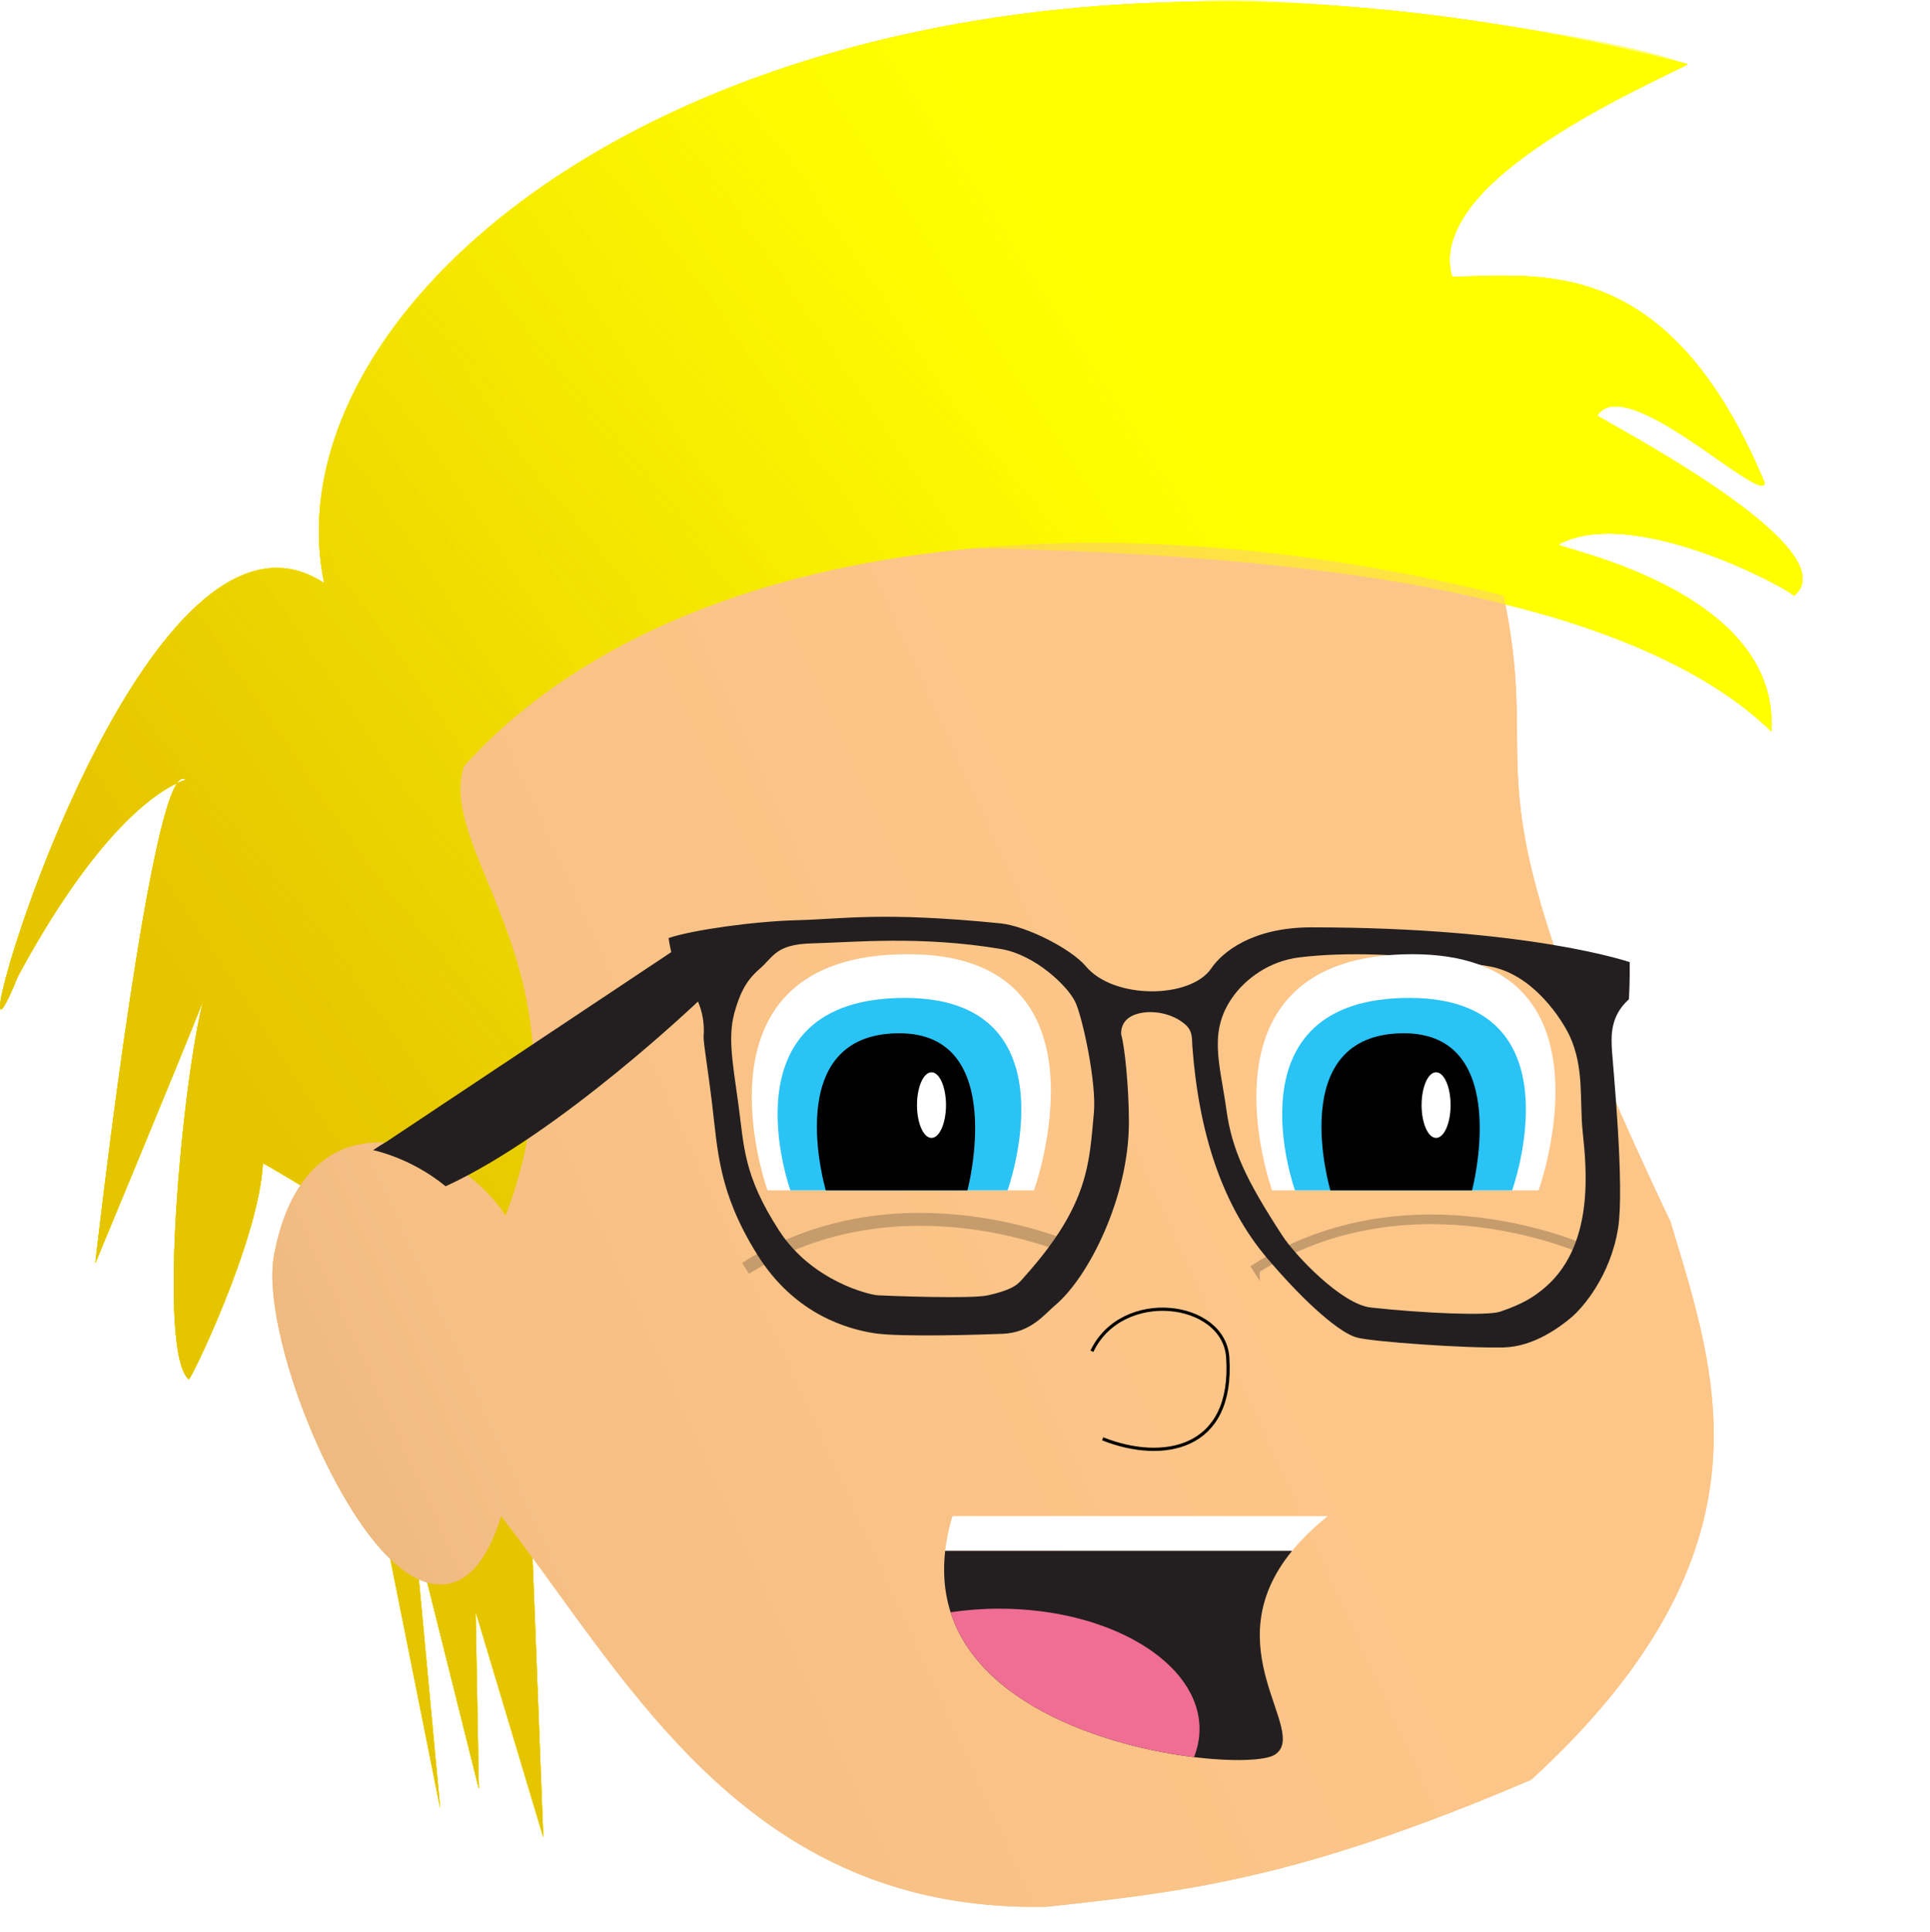 <?xml version="1.0" encoding="UTF-8" standalone="no"?>
<!DOCTYPE svg PUBLIC "-//W3C//DTD SVG 1.1//EN" "http://www.w3.org/Graphics/SVG/1.1/DTD/svg11.dtd">
<svg width="100%" height="100%" viewBox="0 0 2495 2497" version="1.1" xmlns="http://www.w3.org/2000/svg" xmlns:xlink="http://www.w3.org/1999/xlink" xml:space="preserve" xmlns:serif="http://www.serif.com/" style="fill-rule:evenodd;clip-rule:evenodd;stroke-miterlimit:100;">
    <g>
        <path id="hair" d="M2064.83,536.947c37.271,-57.454 212.237,115.496 216.666,87.5c-123.891,-297.462 -289.55,-268.408 -404.166,-266.666c-40.121,-133.609 305.208,-270.067 304.166,-275c-1125.72,-289.371 -1847.51,260.675 -1762.5,670.833c-248.55,-163.754 -497.054,756.508 -395.833,508.333c86.838,-161.054 160.883,-228.695 205.646,-249.683c3.854,-5.7 7.546,-7.467 11.021,-4.483c-3.438,1.15 -7.129,2.658 -11.021,4.483c-42.958,63.608 -105.646,620.517 -105.646,620.517c0,-0 107.279,-258 139.446,-339.121c2.208,-8.396 8.512,-21.471 -0,-0c-25.846,98.175 -60.308,452.746 -18.613,489.121c0.863,4.425 90.755,-179.279 95.834,-279.167c-0.846,-1.854 70.833,41.667 70.833,41.667l158.333,791.666l-33.333,-358.333l83.333,333.333l-4.166,-229.166l87.5,291.666l-29.167,-758.333c126.496,-321.875 -85.758,-435.808 -58.333,-591.667c486.166,-403.22 1409.77,-339.404 1675,-79.166c11.65,-183.667 -278.434,-236.554 -275,-241.667c99.283,-53.483 309.262,64.146 304.166,66.667c75.538,-61.554 -249.562,-227.688 -254.166,-233.334" style="fill:#ff0;fill-rule:nonzero;"/>
        <path d="M2064.83,536.947c37.271,-57.454 212.237,115.496 216.666,87.5c-123.891,-297.462 -289.55,-268.408 -404.166,-266.666c-40.121,-133.609 305.208,-270.067 304.166,-275c-1125.72,-289.371 -1847.51,260.675 -1762.5,670.833c-248.55,-163.754 -497.054,756.508 -395.833,508.333c86.838,-161.054 160.883,-228.695 205.646,-249.683c3.854,-5.7 7.546,-7.467 11.021,-4.483c-3.438,1.15 -7.129,2.658 -11.021,4.483c-42.958,63.608 -105.646,620.517 -105.646,620.517c0,-0 107.279,-258 139.446,-339.121c2.208,-8.396 8.512,-21.471 -0,-0c-25.846,98.175 -60.308,452.746 -18.613,489.121c0.863,4.425 90.755,-179.279 95.834,-279.167c-0.846,-1.854 70.833,41.667 70.833,41.667l158.333,791.666l-33.333,-358.333l83.333,333.333l-4.166,-229.166l87.5,291.666l-29.167,-758.333c126.496,-321.875 -85.758,-435.808 -58.333,-591.667c486.166,-403.22 1409.77,-339.404 1675,-79.166c11.65,-183.667 -278.434,-236.554 -275,-241.667c99.283,-53.483 309.262,64.146 304.166,66.667c75.538,-61.554 -249.562,-227.688 -254.166,-233.334" style="fill:#ff0;fill-rule:nonzero;"/>
        <path d="M2064.83,536.947c37.271,-57.454 212.237,115.496 216.666,87.5c-123.891,-297.462 -289.55,-268.408 -404.166,-266.666c-40.121,-133.609 305.208,-270.067 304.166,-275c-1125.72,-289.371 -1847.51,260.675 -1762.5,670.833c-248.55,-163.754 -497.054,756.508 -395.833,508.333c86.838,-161.054 160.883,-228.695 205.646,-249.683c3.854,-5.7 7.546,-7.467 11.021,-4.483c-3.438,1.15 -7.129,2.658 -11.021,4.483c-42.958,63.608 -105.646,620.517 -105.646,620.517c0,-0 107.279,-258 139.446,-339.121c2.208,-8.396 8.512,-21.471 -0,-0c-25.846,98.175 -60.308,452.746 -18.613,489.121c0.863,4.425 90.755,-179.279 95.834,-279.167c-0.846,-1.854 70.833,41.667 70.833,41.667l158.333,791.666l-33.333,-358.333l83.333,333.333l-4.166,-229.166l87.5,291.666l-29.167,-758.333c126.496,-321.875 -85.758,-435.808 -58.333,-591.667c486.166,-403.22 1409.77,-339.404 1675,-79.166c11.65,-183.667 -278.434,-236.554 -275,-241.667c99.283,-53.483 309.262,64.146 304.166,66.667c75.538,-61.554 -249.562,-227.688 -254.166,-233.334" style="fill:url(#_Linear1);fill-rule:nonzero;"/>
        <path d="M2064.83,536.947c37.271,-57.454 212.237,115.496 216.666,87.5c-123.891,-297.462 -289.55,-268.408 -404.166,-266.666c-40.121,-133.609 305.208,-270.067 304.166,-275c-1125.72,-289.371 -1847.51,260.675 -1762.5,670.833c-248.55,-163.754 -497.054,756.508 -395.833,508.333c86.838,-161.054 160.883,-228.695 205.646,-249.683c3.854,-5.7 7.546,-7.467 11.021,-4.483c-3.438,1.15 -7.129,2.658 -11.021,4.483c-42.958,63.608 -105.646,620.517 -105.646,620.517c0,-0 107.279,-258 139.446,-339.121c2.208,-8.396 8.512,-21.471 -0,-0c-25.846,98.175 -60.308,452.746 -18.613,489.121c0.863,4.425 90.755,-179.279 95.834,-279.167c-0.846,-1.854 70.833,41.667 70.833,41.667l158.333,791.666l-33.333,-358.333l83.333,333.333l-4.166,-229.166l87.5,291.666l-29.167,-758.333c126.496,-321.875 -85.758,-435.808 -58.333,-591.667c486.166,-403.22 1409.77,-339.404 1675,-79.166c11.65,-183.667 -278.434,-236.554 -275,-241.667c99.283,-53.483 309.262,64.146 304.166,66.667c75.538,-61.554 -249.562,-227.688 -254.166,-233.334" style="fill:url(#_Linear2);fill-rule:nonzero;"/>
        <path id="face" d="M1337.44,2464.53c-321.829,0.013 -478.767,-216.558 -617.508,-407.987c-24.592,-33.925 -48.017,-66.246 -72.004,-97.092c-20.542,65.542 -50.83,94.837 -90.271,87.121c-65.396,-12.813 -123.917,-127.575 -146.042,-176.321c-42.012,-92.558 -65.421,-190.213 -58.254,-243.004c8.592,-51.417 35.558,-138.767 120.146,-149.654c69.558,-8.955 144.937,39.308 180.129,93.729c74.45,-194.738 18.192,-331.238 -23.267,-431.792c-24.25,-58.825 -43.404,-105.292 -31.258,-146.837l0.675,-2.3l1.612,-1.78c125.721,-138.458 320.6,-231.287 563.567,-268.445c233.596,-35.721 500.704,-19.05 772.45,48.229l6.396,1.587l1.308,6.459c15.317,75.604 15.684,125.279 16.034,173.316c0.808,110.529 1.575,214.929 198.2,628.888l0.579,1.504c2.491,8.375 5.033,16.812 7.596,25.317c27.687,91.787 59.062,195.82 43.95,310.5c-17.284,131.137 -92.78,256.47 -230.8,383.158c-0.622,0.567 -1.404,1.1 -2.348,1.6c-0.201,0.106 -0.407,0.204 -0.617,0.294c-299.573,127.798 -442.69,143.456 -623.885,163.285l-0.909,0.058c-5.196,0.113 -10.375,0.167 -15.479,0.167Z" style="fill:url(#_Linear3);fill-rule:nonzero;"/>
        <path d="M1337.44,2464.53c-321.829,0.013 -478.767,-216.558 -617.508,-407.987c-24.592,-33.925 -48.017,-66.246 -72.004,-97.092c-20.542,65.542 -50.83,94.837 -90.271,87.121c-65.396,-12.813 -123.917,-127.575 -146.042,-176.321c-42.012,-92.558 -65.421,-190.213 -58.254,-243.004c8.592,-51.417 35.558,-138.767 120.146,-149.654c69.558,-8.955 144.937,39.308 180.129,93.729c74.45,-194.738 18.192,-331.238 -23.267,-431.792c-24.25,-58.825 -43.404,-105.292 -31.258,-146.837l0.675,-2.3l1.612,-1.78c125.721,-138.458 320.6,-231.287 563.567,-268.445c233.596,-35.721 500.704,-19.05 772.45,48.229l6.396,1.587l1.308,6.459c15.317,75.604 15.684,125.279 16.034,173.316c0.808,110.529 1.575,214.929 198.2,628.888l0.579,1.504c2.491,8.375 5.033,16.812 7.596,25.317c27.687,91.787 59.062,195.82 43.95,310.5c-17.284,131.137 -92.78,256.47 -230.8,383.158c-0.622,0.567 -1.404,1.1 -2.348,1.6c-0.201,0.106 -0.407,0.204 -0.617,0.294c-299.573,127.798 -442.69,143.456 -623.885,163.285l-0.909,0.058c-5.196,0.113 -10.375,0.167 -15.479,0.167Z" style="fill:url(#_Linear4);fill-rule:nonzero;"/>
    </g>
    <path d="M552.339,2045.3c1.767,0.495 3.541,0.919 5.32,1.268c39.441,7.716 69.729,-21.579 90.271,-87.121c13.579,17.462 26.978,35.396 40.513,53.83l13.891,361.167l-87.5,-291.666l4.166,229.166l-66.661,-266.644Zm-47.691,-30.116c11.764,11.321 24.126,20.483 36.856,26.169l27.496,295.591l-64.352,-321.76Zm1033.71,-2012.89l0.794,-0.014l0.107,-0.002c37.631,-4.769 113.092,-1.714 200.028,6.066c61.782,4.677 125.296,12.008 190.455,22.221c105.304,15.042 201.175,33.574 245.689,50.665c2.016,0.513 4.041,1.031 6.067,1.552c0.154,0.725 -7.178,4.292 -19.662,10.271c-49.438,25.895 -165.483,79.537 -239.267,150.297c-5.689,5.746 -11.008,11.57 -15.889,17.464c-15.113,18.875 -28.31,42.519 -31.93,64.753c-1.202,9.345 -0.797,18.727 1.468,28.101c0.444,1.389 0.954,2.76 1.53,4.107c1.433,-0.022 2.873,-0.049 4.32,-0.079c22.878,-1.534 45.503,-1.677 62.246,-1.446c42.7,0.005 89.082,3.993 135.868,24.478c68.432,29.855 137.682,95.046 197.652,235.046l0.023,0.053l0.039,0.091l0.32,0.748l0.308,0.722l0.063,0.148l0.039,0.093c0.45,1.055 0.902,2.121 1.354,3.195l0.065,0.154l0.109,0.259l0.252,0.601l0.249,0.593l0.117,0.278l0.071,0.169l0.11,0.263l0.545,1.307c-0.162,2.21 -1.692,3.024 -3.553,3.168c-1.075,0.083 -2.573,-0.231 -4.405,-0.868c-3.781,-1.219 -8.775,-3.794 -14.723,-7.362c-19.454,-11.365 -46.312,-30.985 -52.777,-35.753c-36.685,-25.375 -79.208,-53.18 -109.258,-57.794c-0.686,-0.101 -1.37,-0.192 -2.049,-0.27c-0.75,-0.087 -1.484,-0.165 -2.204,-0.233c-4.838,-0.389 -9.298,-0.09 -13.297,1.018c-4.563,1.542 -9.113,4.701 -14.4,10.594c4.603,5.645 329.509,171.68 254.233,233.28l-0.014,0.016l-0,0l-0.002,0.002l-0.004,0.003l-0.009,0.009l-0.006,0.004l-0.003,0.003l-0.014,0.009l-0.011,0.006l-0.004,0.002l0.001,-0.001l-0.002,0.001l0.067,-0.054l0.011,-0.019l0.007,-0.019l0.001,-0.002c1.035,-3.67 -135.829,-80.497 -239.898,-80.497c-15.102,-0 -32.709,2.372 -46.801,6.535c-6.151,1.963 -12.023,4.411 -17.552,7.389c-0,0 -0.01,0.017 -0.01,0.017l-0.003,0.006l-0.006,0.012l-0.002,0.006l-0.004,0.013l-0.001,0.006l-0.003,0.018l-0.001,0.019l-0,0.005l0.001,0.014l0.001,0.007l0.002,0.013l0.002,0.007l0.006,0.02l0.002,0.003l0.013,0.03l0.003,0.006l0.02,0.032l0.005,0.007l0.025,0.033l0.002,0.002l0.028,0.031l0.036,0.035l0.011,0.01l0.056,0.048l0.015,0.011l0.049,0.037l0.024,0.018l0.05,0.034l0.027,0.018l0.06,0.037l0.024,0.015l0.091,0.054l0.016,0.009l0.084,0.046l0.035,0.019l0.074,0.038l0.04,0.021l0.082,0.041l0.038,0.018l0.126,0.06l0.129,0.059l0.222,0.098l0.05,0.022l0.248,0.103l0.013,0.006l0.261,0.104l0.055,0.022l0.272,0.106l0.395,0.148l0.076,0.027l0.353,0.128l0.154,0.055l0.31,0.109l0.174,0.06l0.338,0.116l0.162,0.055l0.515,0.172l0.041,0.014l0.521,0.171l0.199,0.065l0.389,0.126l0.232,0.074l0.398,0.127l0.231,0.073l0.496,0.157l0.153,0.048l0.029,0.009l1.087,0.338l0.191,0.058l1.11,0.341l1.521,0.462l0.494,0.149l1.17,0.353l0.837,0.251l0.78,0.234l2.994,0.896l0.48,0.144l1.294,0.388l1.027,0.308l0.801,0.24l0.384,0.115l0.069,0.021l0.129,0.039l1.324,0.398l0.697,0.211l0.236,0.071l0.215,0.065l0.828,0.25l1.163,0.353l0.284,0.086l0.121,0.037c1.006,0.306 2.036,0.62 3.095,0.945l0.705,0.216l0.441,0.136l0.509,0.157l0.291,0.09c0.532,0.164 1.069,0.33 1.617,0.5l0.324,0.1l0.487,0.153l0.466,0.144l0.771,0.241c38.679,12.093 102.072,34.456 153.998,72.141c0.813,0.59 1.622,1.183 2.426,1.778l0.178,0.132l0.067,0.05l0.157,0.116l0.249,0.185l0.175,0.13l0.147,0.11l0.196,0.146l0.165,0.124l0.138,0.103l0.246,0.185l0.215,0.161l0.093,0.071l0.091,0.068l0.427,0.322l0.152,0.115l0.026,0.02c0.242,0.183 0.484,0.367 0.726,0.551l0.597,0.456l0.128,0.099l0.043,0.032l0.09,0.07l0.379,0.29l0.226,0.175l0.062,0.047l0.068,0.053l0.282,0.218l0.356,0.276l0.049,0.038l0.028,0.023c20.088,15.612 38.063,33.681 51.662,54.528l0.013,0.02l0.023,0.035l0.253,0.389l0.202,0.313l0.03,0.047l0.027,0.042l0.169,0.261l0.283,0.444l0.025,0.039l0.012,0.018c0.49,0.77 0.974,1.543 1.453,2.321l0.022,0.036l0.05,0.08l0.248,0.405l0.141,0.232l0.048,0.079l0.056,0.092l0.165,0.271l0.198,0.33l0.064,0.107l0.04,0.065l0.104,0.174l0.283,0.476l0.052,0.087l0.015,0.025c0.304,0.513 0.606,1.028 0.905,1.544l0.024,0.043l0.077,0.133l0.239,0.415l0.094,0.165l0.056,0.096l0.083,0.148l0.158,0.276l0.138,0.245l0.082,0.144l0.066,0.118l0.102,0.181l0.19,0.34l0.099,0.176l0.04,0.073l0.056,0.1l0.281,0.51l0.075,0.135l0.012,0.022c0.138,0.252 0.276,0.504 0.413,0.757l0.023,0.041l0.106,0.198l0.225,0.416l0.057,0.107l0.055,0.103l0.112,0.21l0.147,0.277l0.093,0.176l0.087,0.162l0.091,0.174l0.098,0.187l0.066,0.126l0.101,0.193l0.078,0.149l0.061,0.118l0.055,0.106l0.247,0.479l0.066,0.128l0.112,0.219l0.159,0.312l0.062,0.123l0.092,0.18l0.087,0.173l0.048,0.094l0.14,0.28l0.146,0.289l0.163,0.33l0.122,0.246l0.033,0.066l0.097,0.197l0.112,0.229l0.04,0.082l0.084,0.173l0.175,0.358l0.24,0.498l0.059,0.123l0.01,0.021l0.097,0.203l0.136,0.286l0.033,0.068l0.05,0.106c0.248,0.526 0.494,1.052 0.739,1.583l0.024,0.053l0.028,0.061c0.253,0.551 0.503,1.104 0.75,1.658l0.015,0.033l0.013,0.03l0.172,0.385c0.125,0.287 0.251,0.574 0.377,0.861l0.208,0.481l0.005,0.012c5.672,13.163 9.628,27.278 11.441,42.407l0.002,0.014c0.053,0.445 0.104,0.891 0.154,1.337l0.036,0.326l0.038,0.359l0.002,0.016c0.047,0.441 0.092,0.882 0.135,1.325l0.004,0.035l0.003,0.038c0.043,0.441 0.084,0.882 0.124,1.324l0.036,0.409l0.019,0.236l0.005,0.051l0.003,0.042c0.037,0.434 0.072,0.87 0.105,1.306l0.002,0.031l0.004,0.057l0.022,0.297l0.02,0.274l0.005,0.063l0.002,0.039c0.031,0.431 0.06,0.863 0.087,1.296l0.003,0.052l0.004,0.071l0.015,0.236l0.019,0.322l0.004,0.067l0.001,0.03c0.013,0.218 0.025,0.437 0.037,0.655l0,0.012l0.002,0.039l0.022,0.406l0.008,0.182l0.004,0.071l0.004,0.073l0.009,0.186l0.017,0.386l0.003,0.055l0.001,0.016c0.009,0.217 0.018,0.434 0.027,0.65l0.002,0.035l0.003,0.081l0.012,0.317l0.008,0.217l0.003,0.087l0.003,0.067l0.005,0.143l0.016,0.487l0,0.008c0.007,0.216 0.013,0.432 0.019,0.648l0.002,0.056l0.002,0.096l0.007,0.254l0.006,0.259l0.002,0.097l0.001,0.056c0.005,0.215 0.01,0.43 0.014,0.646l0.008,0.497l0.002,0.142l0.001,0.076l0.002,0.097l0.002,0.205l0.004,0.31l0.001,0.099l0,0.041c0.002,0.214 0.004,0.428 0.005,0.642l0,0.029l0,0.089l0.002,0.354l0,0.177l0,0.093l0,0.089l0.001,0.164l-0.001,0.38l-0,0.082l-0,0.023c-0.001,0.214 -0.002,0.428 -0.004,0.643l-0,0.05l-0.001,0.109l-0.003,0.286l-0.002,0.216l-0.001,0.106l-0.001,0.077l-0.002,0.127l-0.007,0.494l-0.001,0.025c-0.003,0.215 -0.007,0.43 -0.011,0.647l-0.002,0.069l-0.002,0.112l-0.005,0.235l-0.007,0.261l-0.002,0.114l-0.002,0.06c-0.005,0.215 -0.011,0.431 -0.017,0.647l-0.001,0.016l-0.002,0.069l-0.013,0.421l-0.005,0.147l-0.002,0.087l-0.004,0.105l-0.007,0.192l-0.011,0.319l-0.004,0.11l-0.002,0.042c-0.008,0.216 -0.017,0.432 -0.026,0.648l-0.001,0.037l-0.005,0.107l-0.014,0.335l-0.009,0.184l-0.004,0.103l-0.005,0.092l-0.007,0.155l-0.02,0.399l-0.004,0.084l-0.001,0.021c-0.011,0.216 -0.022,0.433 -0.034,0.652l-0.003,0.058l-0.007,0.117l-0.015,0.275l-0.014,0.227l-0.006,0.114l-0.005,0.076l-0.007,0.12l-0.033,0.538c-0,-0 -0.001,-0.001 -0.001,-0.001l-0,0.001c-12.255,-12.024 -41.754,-35.412 -42.361,-35.893l-0.228,-0.169l-0.424,-0.313l-0.54,-0.397l-0.46,-0.338l-0.502,-0.367l-0.49,-0.358l-0.441,-0.321l-0.507,-0.369l-0.677,-0.489l-0.243,-0.176l-0.647,-0.466l-0.32,-0.23l-0.652,-0.467l-0.309,-0.221l-0.676,-0.482l-0.263,-0.187l-0.728,-0.516l-0.136,-0.097c-1.178,-0.832 -2.362,-1.662 -3.563,-2.496l-0.033,-0.023l-0.885,-0.613l-0.066,-0.046c-58.364,-40.311 -134.075,-74.384 -221.633,-100.861l-0.04,-0.013c-2.773,-0.838 -5.559,-1.669 -8.356,-2.493l-0.073,-0.021l-1.33,-0.391l-0.118,-0.034c-2.327,-0.682 -4.662,-1.358 -7.005,-2.029l-0.017,-0.005l-1.309,-0.374l-0.191,-0.055l-1.266,-0.36l-0.194,-0.055l-1.306,-0.369l-0.014,-0.004c-1.852,-0.523 -3.708,-1.043 -5.57,-1.56l-0.206,-0.057l-1.217,-0.336l-0.301,-0.083l-1.198,-0.33l-0.276,-0.076l-1.252,-0.343l-0.038,-0.011l-1.41,-0.384c-0.482,-0.131 -0.963,-0.262 -1.444,-0.392l-1.334,-0.361l-0.136,-0.037l-1.189,-0.319l-0.364,-0.098l-1.126,-0.302l-0.412,-0.11l-1.123,-0.299l-0.373,-0.099l-1.181,-0.313l-0.069,-0.019l-1.394,-0.368c-0.486,-0.127 -0.971,-0.255 -1.457,-0.382l-1.149,-0.301l-0.403,-0.105l-1.065,-0.277l-0.51,-0.133l-1.031,-0.267l-0.535,-0.138l-1.031,-0.266l-0.502,-0.129l-1.076,-0.276l-0.14,-0.035l-1.337,-0.342l-1.1,-0.279l-0.415,-0.106l-0.988,-0.249l-0.612,-0.155l-0.943,-0.237l-0.66,-0.166l-0.922,-0.231l-0.682,-0.17l-0.912,-0.228l-0.696,-0.172l-0.904,-0.224l-0.726,-0.18l-0.765,-0.189l-0.821,-0.201l-0.789,-0.194l-0.825,-0.201l-0.801,-0.196c-3.882,-0.945 -7.766,-1.873 -11.667,-2.787c-189.569,-46.919 -435.979,-65.739 -674.879,-69.779c-32.178,2.901 -63.839,6.725 -94.907,11.476c-242.967,37.158 -437.846,129.987 -563.567,268.445l-1.612,1.78l-0.675,2.3c-12.146,41.545 7.008,88.012 31.258,146.837c41.459,100.554 97.717,237.054 23.267,431.792c-35.192,-54.421 -110.571,-102.684 -180.129,-93.729c-39.706,5.11 -66.715,27.068 -85.088,54.25c-20.966,-12.614 -49.119,-29.394 -48.587,-28.228c-5.079,99.888 -94.971,283.592 -95.834,279.167c-41.695,-36.375 -7.233,-390.946 18.613,-489.121c8.512,-21.471 2.208,-8.396 -0,-0c-32.167,81.121 -139.446,339.121 -139.446,339.121c0,-0 62.688,-556.909 105.646,-620.517c3.892,-1.825 7.583,-3.333 11.021,-4.483c-3.475,-2.984 -7.167,-1.217 -11.021,4.483c-44.763,20.988 -118.808,88.629 -205.646,249.683c-101.221,248.175 147.283,-672.087 395.833,-508.333l-0.188,-0.916l-0.001,0.002l0.188,0.913c-0.421,-0.277 -0.48,-0.582 -0.188,-0.913c-65.524,-320.646 361.438,-726.329 1088.79,-749.654l0.08,-0.003l0.073,-0.002c2.669,-0.085 5.344,-0.166 8.022,-0.24l0.097,-0.003l0.181,-0.005l1.302,-0.036l1.02,-0.028l0.233,-0.006l0.188,-0.005l0.732,-0.019l1.702,-0.044l0.118,-0.003l0.036,-0.001l0.318,-0.008c0.725,-0.018 1.45,-0.036 2.176,-0.054l2.177,-0.051l0.55,-0.012l0.23,-0.005l0.373,-0.009l1.026,-0.023l0.95,-0.02l0.398,-0.009l0.279,-0.005l0.555,-0.012l1.583,-0.032l0.334,-0.007l0.086,-0.002c0.851,-0.017 1.699,-0.033 2.546,-0.049l0.121,-0.002l0.46,-0.008l1.423,-0.026l0.505,-0.009l0.368,-0.007l0.521,-0.008Z" style="fill:url(#_Linear5);fill-rule:nonzero;"/>
    <g style="filter:url(#_Effect6);">
        <path d="M1624.38,1641.34l-2.225,-3.521c202.792,-128.308 428.904,-24.108 431.171,-23.042l-1.783,3.771c-2.234,-1.058 -226.342,-104.254 -427.163,22.792Z" style="fill-rule:nonzero;stroke:#c69c6d;stroke-width:8.33px;"/>
    </g>
    <g style="filter:url(#_Effect7);">
        <path d="M1390.96,1616.46c-2.234,-1.054 -226.342,-104.254 -427.163,22.791" style="fill:none;fill-rule:nonzero;stroke:#c69c6d;stroke-width:16.67px;"/>
    </g>
    <path d="M482.351,1486.48c15.246,-10.142 15.983,-10.017 15.983,-10.017l383.325,-255.154l24.342,69.584c0,-0 -180.933,173.712 -329.842,242.287c-0.016,0.013 0.196,-0.104 -0.058,0.029c-45.192,-37.108 -93.75,-46.729 -93.75,-46.729" style="fill:#231f20;fill-rule:nonzero;"/>
    <path d="M1403.73,1248.87c36.102,43.135 135.356,42.237 162.185,2.64c13.938,-20.571 52.727,-52.955 129.108,-52.955c282.275,-0 411.771,44.981 411.771,44.981c0,0 0.327,25.736 -1.011,47.932c-24.464,22.073 -23.115,47.722 -21.851,67.543c1.076,16.86 16.414,174.19 7.878,228.115c-9.895,62.515 -46.435,103.661 -60.065,115.224c-13.63,11.563 -48.205,38.163 -87.622,39.134c-50.478,1.244 -169.899,-7.378 -190.138,-12.792c-20.24,-5.415 -63.06,-40.249 -116.13,-102.797c-57.173,-67.385 -88.093,-160.326 -96.467,-273.676c-0.674,-9.128 0.793,-19.15 -8.622,-27.654c-17.083,-15.43 -45.97,-20.624 -66.074,-13.021c-20.104,7.604 -17.179,25.913 -17.179,25.913c4.327,14.648 9.871,67.209 9.865,113.168c-0.014,95.652 -51.211,199.283 -95.431,236.471c-13.632,11.464 -31.354,35.355 -67.787,36.785c-25.805,1.014 -131.454,4.578 -166.021,-0.791c-32.301,-5.017 -102.148,-23.034 -151.047,-101.339c-50.489,-80.852 -51.149,-134.142 -58.803,-197.423c-4.609,-38.098 -11.215,-78.511 -10.74,-84.469c2.631,-33.005 -10.921,-62.934 -35.47,-80.639c-2.146,-12.582 -7.931,-32.604 -9.754,-46.844c30.368,-10.404 110.644,-21.644 165.995,-23.057c61.78,-1.577 109.553,-11.17 262.588,4.032c34.461,3.423 92.294,33.381 110.822,55.519Zm181.668,185.285c-8.454,-61.12 -24.732,-103.069 11.214,-149.624c13.879,-17.975 42.247,-42.202 83.495,-47.218c56.531,-6.875 140.596,-5.966 244.366,11.507c57.743,9.723 95.317,69.752 104.862,90.435c18.908,40.976 12.527,83.847 16.61,122.964c4.908,47.004 16.599,150.843 -53.11,205.43c-8.164,6.393 -21.463,16.985 -53.865,27.693c-16.263,5.375 -96.999,2.166 -166.814,-5.448c-37.622,-4.103 -97.651,-67.189 -114.262,-92.701c-46.87,-71.988 -65.267,-110.77 -72.496,-163.038Zm-634.406,-130.697c5.117,-16.215 11.503,-34.567 30.979,-51.21c18.256,-15.601 20.38,-31.831 68.088,-32.999c53.247,-1.303 140.118,-10.179 243.888,7.294c44.428,7.481 86.766,48.209 96.31,68.892c9.544,20.683 27.447,104.888 23.857,142.792c-6.07,64.085 -5.866,117.991 -88.486,210.431c-9.043,10.117 -11.856,17.032 -48.479,25.473c-21.217,4.891 -128.088,0.721 -142.378,-0.028c-11.037,-0.579 -85.121,-18.461 -127.267,-83.192c-46.87,-71.987 -45.612,-110.426 -52.841,-162.694c-8.454,-61.12 -14.325,-91.003 -3.671,-124.759Z" style="fill:#231f20;"/>
    <path d="M1716.56,1959.54l-485.266,-0c-4.738,15.671 -7.759,30.596 -9.405,44.875l448.425,-0c12.105,-14.75 27.175,-29.733 46.246,-44.875" style="fill:#fff;fill-rule:nonzero;"/>
    <path d="M1648.13,2267.78c-11.791,7.708 -54.5,9.666 -108.666,2.708c-124.292,-16 -308.875,-79.292 -318.584,-229.5c-0.75,-11.667 -0.458,-23.833 1,-36.583l448.459,-0c-103.167,125.75 23.125,233.666 -22.209,263.375" style="fill:#231f20;fill-rule:nonzero;"/>
    <path d="M1291.62,2079.12c-21.637,-0 -42.616,1.646 -62.695,4.654c38.266,119.692 198.766,172.337 310.537,186.725c1.379,0.179 2.717,0.325 4.083,0.492c4.646,-11.659 7.134,-23.817 7.134,-36.33c-0,-85.904 -115.984,-155.541 -259.059,-155.541" style="fill:#f06e94;fill-rule:nonzero;"/>
    <path d="M1825.99,1233.26c-291.442,0 -181.509,305.171 -181.509,305.171l344.505,0c-0,0 109.725,-305.171 -162.996,-305.171" style="fill:#fff;fill-rule:nonzero;"/>
    <path d="M1821.99,1289.76c-237.488,0 -147.904,248.675 -147.904,248.675l280.725,0c-0,0 89.412,-248.675 -132.821,-248.675" style="fill:#2ac3f5;fill-rule:nonzero;"/>
    <path d="M1814.82,1335.43c-155.313,0 -94.988,203 -94.988,203l183.192,0c0,0 53.438,-203 -88.204,-203" style="fill-rule:nonzero;"/>
    <path d="M1173.7,1233.26c-291.442,0 -181.508,305.171 -181.508,305.171l344.504,0c-0,0 109.725,-305.171 -162.996,-305.171" style="fill:#fff;fill-rule:nonzero;"/>
    <path d="M1169.7,1289.76c-237.488,0 -147.904,248.675 -147.904,248.675l280.725,0c-0,0 89.412,-248.675 -132.821,-248.675" style="fill:#2ac3f5;fill-rule:nonzero;"/>
    <path d="M1162.53,1335.43c-155.313,0 -94.988,203 -94.988,203l183.192,0c0,0 53.438,-203 -88.204,-203" style="fill-rule:nonzero;"/>
    <path d="M1204.2,1385.85c-10.355,-0 -18.75,18.991 -18.75,42.416c-0,23.425 8.395,42.417 18.75,42.417c10.354,-0 18.75,-18.992 18.75,-42.417c-0,-23.425 -8.396,-42.416 -18.75,-42.416" style="fill:#fff;fill-rule:nonzero;"/>
    <path d="M1856.49,1385.85c-10.355,-0 -18.75,18.991 -18.75,42.416c-0,23.425 8.395,42.417 18.75,42.417c10.354,-0 18.75,-18.992 18.75,-42.417c-0,-23.425 -8.396,-42.416 -18.75,-42.416" style="fill:#fff;fill-rule:nonzero;"/>
    <path id="Nose" d="M1411.55,1746.42c38.954,-81.616 170.708,-64.995 175.6,8.038c8.037,119.954 -84.446,135.921 -161.688,105.112" style="fill:none;fill-rule:nonzero;stroke:#020202;stroke-width:4.17px;stroke-miterlimit:10;"/>
    <defs>
        <linearGradient id="_Linear1" x1="0" y1="0" x2="1" y2="0" gradientUnits="userSpaceOnUse" gradientTransform="matrix(947.785,-791.042,791.042,947.785,359.775,1250.22)"><stop offset="0" style="stop-color:#dfcd00;stop-opacity:1"/><stop offset="1" style="stop-color:#ff0;stop-opacity:0.52"/></linearGradient>
        <linearGradient id="_Linear2" x1="0" y1="0" x2="1" y2="0" gradientUnits="userSpaceOnUse" gradientTransform="matrix(947.785,-791.042,791.042,947.785,359.775,1250.22)"><stop offset="0" style="stop-color:#dfcd00;stop-opacity:1"/><stop offset="1" style="stop-color:#ff0;stop-opacity:0.52"/></linearGradient>
        <linearGradient id="_Linear3" x1="0" y1="0" x2="1" y2="0" gradientUnits="userSpaceOnUse" gradientTransform="matrix(-1642.66,767.547,-767.547,-1642.66,1574.86,1416.43)"><stop offset="0" style="stop-color:#fdc689;stop-opacity:1"/><stop offset="0.56" style="stop-color:#f6c085;stop-opacity:1"/><stop offset="1" style="stop-color:#dcaa73;stop-opacity:1"/></linearGradient>
        <linearGradient id="_Linear4" x1="0" y1="0" x2="1" y2="0" gradientUnits="userSpaceOnUse" gradientTransform="matrix(-1642.66,767.547,-767.547,-1642.66,1574.86,1416.43)"><stop offset="0" style="stop-color:#fdc689;stop-opacity:1"/><stop offset="0.56" style="stop-color:#f6c085;stop-opacity:1"/><stop offset="1" style="stop-color:#dcaa73;stop-opacity:1"/></linearGradient>
        <linearGradient id="_Linear5" x1="0" y1="0" x2="1" y2="0" gradientUnits="userSpaceOnUse" gradientTransform="matrix(-1286.41,856.619,-856.619,-1286.41,1452.46,416.327)"><stop offset="0" style="stop-color:#ff0;stop-opacity:0.51"/><stop offset="1" style="stop-color:#ecbc00;stop-opacity:0.51"/></linearGradient>
        <filter id="_Effect6" filterUnits="userSpaceOnUse" x="990.169" y="804.536" width="1696.33" height="1645.4">
            <feGaussianBlur in="SourceGraphic" stdDeviation="8.004"/>
        </filter>
        <filter id="_Effect7" filterUnits="userSpaceOnUse" x="35.168" y="638.784" width="2281.65" height="1926.33">
            <feGaussianBlur in="SourceGraphic" stdDeviation="8.004"/>
        </filter>
    </defs>
</svg>
